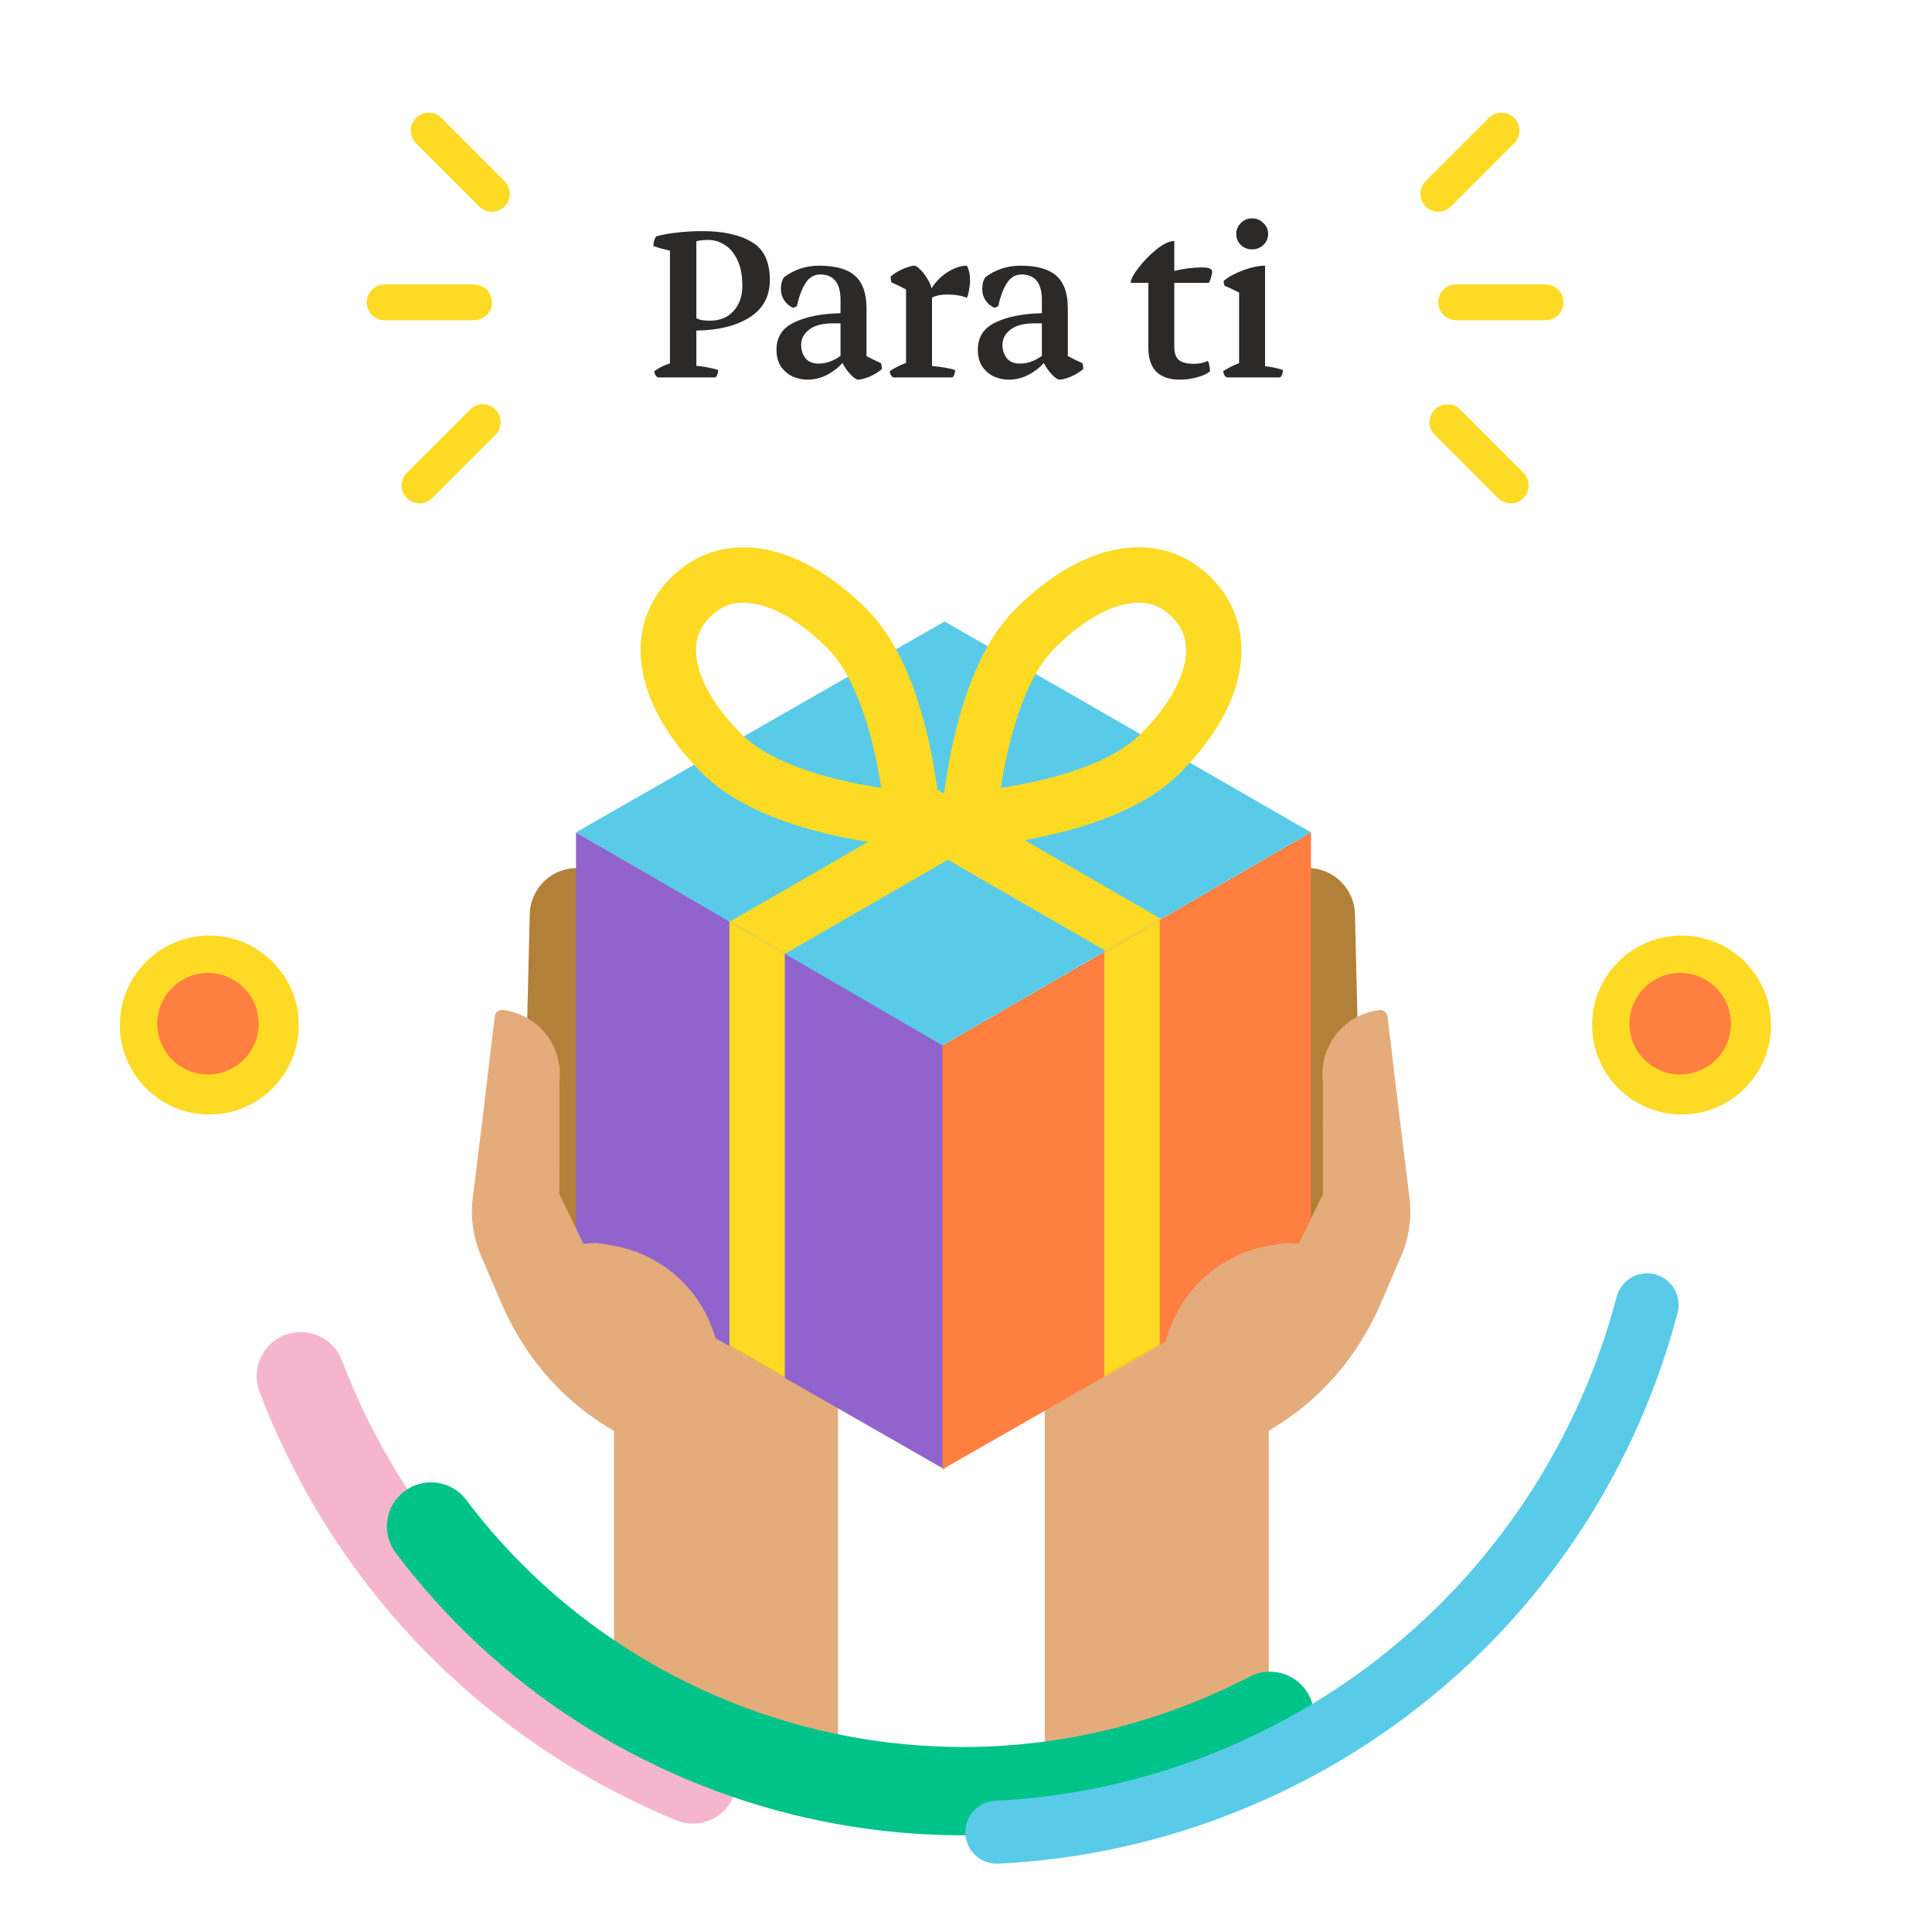 <svg width="1080" height="1080" viewBox="0 0 1080 1080" fill="none" xmlns="http://www.w3.org/2000/svg">
<g clip-path="url(#clip0)">
<path d="M940 623C912.386 623 890 600.614 890 573C890 545.386 912.386 523 940 523C967.614 523 990 545.386 990 573C990 600.614 967.614 623 940 623Z" fill="#FDDA24"/>
<path d="M939.255 600.611C923.593 600.611 910.897 587.915 910.897 572.253C910.897 556.591 923.593 543.895 939.255 543.895C954.917 543.895 967.613 556.591 967.613 572.253C967.613 587.915 954.917 600.611 939.255 600.611Z" fill="#FF7F41"/>
<path d="M117 623C89.386 623 67 600.614 67 573C67 545.386 89.386 523 117 523C144.614 523 167 545.386 167 573C167 600.614 144.614 623 117 623Z" fill="#FDDA24"/>
<path d="M116.255 600.611C100.593 600.611 87.897 587.915 87.897 572.253C87.897 556.591 100.593 543.895 116.255 543.895C131.917 543.895 144.613 556.591 144.613 572.253C144.613 587.915 131.917 600.611 116.255 600.611Z" fill="#FF7F41"/>
<path d="M704.072 512.771C703.715 497.908 715.474 485.57 730.337 485.213C744.95 484.862 757.08 496.424 757.431 511.036L762.56 724.624L709.19 725.906L704.072 512.771Z" fill="#B28038"/>
<path d="M349.487 512.771C349.843 497.908 338.084 485.57 323.221 485.213C308.609 484.862 296.478 496.424 296.127 511.036L290.998 724.624L344.368 725.906L349.487 512.771Z" fill="#B28038"/>
<path d="M584.055 739.238H709.276V992.892H584.055V739.238Z" fill="#E4AC7B"/>
<path d="M468.465 739.238H343.243V992.892H468.465V739.238Z" fill="#E4AC7B"/>
<path d="M322 465.297L528.02 584.384V821.366L322 703.47V465.297Z" fill="#9063CD"/>
<path d="M732.848 465.297L526.828 584.384V821.366L732.848 703.47V465.297Z" fill="#FF7F41"/>
<path d="M528.018 347.402L321.998 465.298L526.828 584.385L732.848 465.298L528.018 347.402Z" fill="#59CBE8"/>
<mask id="mask0" mask-type="alpha" maskUnits="userSpaceOnUse" x="322" y="347" width="411" height="238">
<path d="M528.018 347.402L321.998 465.298L526.828 584.385L732.848 465.298L528.018 347.402Z" fill="#59CBE8"/>
</mask>
<g mask="url(#mask0)">
<path fill-rule="evenodd" clip-rule="evenodd" d="M651.264 550.708L505.394 466.49L520.875 439.676L666.745 523.894L651.264 550.708Z" fill="#FDDA24"/>
<path fill-rule="evenodd" clip-rule="evenodd" d="M554.331 466.488L305.329 610.25L289.848 583.436L538.85 439.674L554.331 466.488Z" fill="#FDDA24"/>
</g>
<mask id="mask1" mask-type="alpha" maskUnits="userSpaceOnUse" x="526" y="465" width="207" height="357">
<path d="M732.848 465.301L526.828 584.388V821.37L732.848 703.474V465.301Z" fill="#FF7F41"/>
</mask>
<g mask="url(#mask1)">
<path fill-rule="evenodd" clip-rule="evenodd" d="M648.295 473.637L648.295 833.279L617.332 833.279L617.332 473.637L648.295 473.637Z" fill="#FDDA24"/>
</g>
<mask id="mask2" mask-type="alpha" maskUnits="userSpaceOnUse" x="322" y="465" width="207" height="357">
<path d="M322 465.297L528.02 584.384V821.366L322 703.47V465.297Z" fill="#9063CD"/>
</mask>
<g mask="url(#mask2)">
<path fill-rule="evenodd" clip-rule="evenodd" d="M438.705 473.633L438.705 833.275L407.742 833.275L407.742 473.633L438.705 473.633Z" fill="#FDDA24"/>
</g>
<path fill-rule="evenodd" clip-rule="evenodd" d="M631.845 337.247C621.393 338.705 606.49 345.395 589.412 362.473C576.079 375.806 566.82 401.308 561.489 428.815C560.713 432.821 560.046 436.724 559.474 440.461C563.211 439.889 567.115 439.222 571.121 438.446C598.627 433.115 624.129 423.856 637.463 410.523C654.541 393.445 661.23 378.542 662.689 368.09C664.019 358.556 661.386 351.074 655.124 344.812C648.862 338.549 641.38 335.916 631.845 337.247ZM556.214 472.191C587.209 468.164 633.783 457.99 659.357 432.417C699.977 391.796 703.509 349.409 677.018 322.918C650.526 296.426 608.139 299.958 567.519 340.579C541.945 366.152 531.772 412.726 527.744 443.722C525.374 461.959 525.132 474.804 525.132 474.804C525.132 474.804 537.976 474.561 556.214 472.191Z" fill="#FDDA24"/>
<path fill-rule="evenodd" clip-rule="evenodd" d="M420.237 337.247C430.689 338.705 445.592 345.395 462.67 362.473C476.003 375.806 485.262 401.308 490.593 428.815C491.369 432.821 492.036 436.724 492.608 440.461C488.871 439.889 484.967 439.222 480.962 438.446C453.455 433.115 427.953 423.856 414.619 410.523C397.541 393.445 390.852 378.542 389.393 368.09C388.063 358.556 390.696 351.074 396.958 344.812C403.22 338.549 410.702 335.916 420.237 337.247ZM495.868 472.191C464.873 468.164 418.299 457.99 392.725 432.417C352.105 391.796 348.573 349.409 375.064 322.918C401.556 296.426 443.943 299.958 484.563 340.579C510.137 366.152 520.31 412.726 524.338 443.722C526.708 461.959 526.95 474.804 526.95 474.804C526.95 474.804 514.106 474.561 495.868 472.191Z" fill="#FDDA24"/>
<path d="M751.604 762.912C738.698 779.42 722.263 793.136 703.412 802.948C699.188 805.135 695.118 808.188 691.227 811.759C686.707 815.886 682.426 820.705 678.637 825.546C672.835 821.219 667.776 816.102 663.636 810.426L651.042 752.931C652.248 747.193 654.149 741.506 656.832 735.983C667.479 714.067 687.697 699.961 709.999 696.209C717.125 695 718.736 694.346 726.003 695.362L739.504 667.573L739.481 604.76C737.115 584.929 751.277 567.019 771.051 564.625C771.888 564.529 772.67 564.693 773.368 565.032C774.589 565.625 775.527 566.8 775.66 568.301L782.15 622.831L787.917 669.68C789.286 680.765 787.651 691.97 783.23 702.253L777.569 715.383L775.908 719.247L775.851 719.363L771.261 729.995C766.019 741.82 759.411 752.908 751.604 762.912Z" fill="#E4AC7B"/>
<path d="M300.599 762.912C313.505 779.42 329.941 793.136 348.791 802.948C353.015 805.135 357.085 808.188 360.976 811.759C365.496 815.886 369.777 820.705 373.566 825.546C379.368 821.219 384.427 816.102 388.567 810.426L401.162 752.931C399.955 747.193 398.054 741.506 395.371 735.983C384.724 714.067 364.506 699.961 342.204 696.209C335.078 695 333.467 694.346 326.2 695.362L312.7 667.573L312.722 604.76C315.088 584.929 300.926 567.019 281.152 564.625C280.315 564.529 279.533 564.693 278.835 565.032C277.614 565.625 276.676 566.8 276.543 568.301L270.053 622.831L264.287 669.68C262.917 680.765 264.553 691.97 268.974 702.253L274.634 715.383L276.295 719.247L276.352 719.363L280.942 729.995C286.184 741.82 292.792 752.908 300.599 762.912Z" fill="#E4AC7B"/>
<path d="M430.348 156.51C430.348 165.694 426.576 172.664 419.032 177.42C411.488 182.176 401.566 184.636 389.266 184.8V204.48C393.202 204.808 397.261 205.587 401.443 206.817C401.443 208.621 400.951 210.015 399.967 210.999H367.741C367.167 210.671 366.675 210.179 366.265 209.523C365.937 208.785 365.773 208.088 365.773 207.432C368.643 205.464 371.554 204.029 374.506 203.127V140.151C370.98 139.331 367.905 138.47 365.281 137.568C365.281 136.338 365.404 135.354 365.65 134.616C365.896 133.796 366.265 132.976 366.757 132.156C369.873 131.254 373.645 130.557 378.073 130.065C382.583 129.491 387.421 129.204 392.587 129.204C404.231 129.204 413.415 131.213 420.139 135.231C426.945 139.167 430.348 146.26 430.348 156.51ZM395.908 134.124C393.202 134.124 390.988 134.37 389.266 134.862V177.912C390.496 178.486 391.644 178.855 392.71 179.019C393.858 179.183 395.293 179.265 397.015 179.265C402.427 179.265 406.773 177.461 410.053 173.853C413.333 170.245 414.973 165.571 414.973 159.831C414.973 153.927 414.03 149.048 412.144 145.194C410.258 141.34 407.88 138.552 405.01 136.83C402.14 135.026 399.106 134.124 395.908 134.124Z" fill="#2C2A29"/>
<path d="M492.491 203.004C492.819 203.988 492.983 205.095 492.983 206.325C490.687 208.211 488.227 209.687 485.603 210.753C482.979 211.737 481.011 212.229 479.699 212.229C478.715 212.229 477.28 211.245 475.394 209.277C473.508 207.227 472.032 205.095 470.966 202.881C468.67 205.505 465.8 207.719 462.356 209.523C458.912 211.327 455.222 212.229 451.286 212.229C448.662 212.229 446.038 211.696 443.414 210.63C440.79 209.482 438.576 207.678 436.772 205.218C434.968 202.676 434.066 199.437 434.066 195.501C434.066 188.449 437.346 183.365 443.906 180.249C450.466 177.051 459.117 175.329 469.859 175.083V167.703C469.859 158.191 466.046 153.435 458.42 153.435C455.14 153.435 452.475 154.993 450.425 158.109C448.375 161.143 446.735 165.448 445.505 171.024C445.013 171.516 444.234 171.844 443.168 172.008C441.118 171.024 439.478 169.589 438.248 167.703C437.1 165.817 436.526 163.849 436.526 161.799C436.526 158.765 437.141 156.469 438.371 154.911C444.029 150.647 450.548 148.515 457.928 148.515C467.03 148.515 473.713 150.401 477.977 154.173C482.241 157.945 484.373 164.013 484.373 172.377V199.068C486.669 200.298 489.375 201.61 492.491 203.004ZM457.682 203.25C461.782 203.25 465.841 201.815 469.859 198.945V180.741H465.8C459.732 180.741 455.222 181.93 452.27 184.308C449.318 186.604 447.842 189.433 447.842 192.795C447.842 195.747 448.662 198.248 450.302 200.298C451.942 202.266 454.402 203.25 457.682 203.25Z" fill="#2C2A29"/>
<path d="M529.24 164.628C526.042 164.628 523.295 165.202 520.999 166.35V204.603C526.493 205.095 530.798 205.833 533.914 206.817C533.914 208.621 533.422 210.015 532.438 210.999H499.351C498.777 210.671 498.285 210.179 497.875 209.523C497.547 208.785 497.383 208.088 497.383 207.432C500.499 205.464 503.533 203.947 506.485 202.881V161.799C503.533 160.241 500.827 158.929 498.367 157.863C498.038 156.879 497.875 155.772 497.875 154.542C500.171 152.656 502.631 151.18 505.255 150.114C507.96 149.048 509.929 148.515 511.159 148.515C511.897 148.515 512.963 149.212 514.357 150.606C515.751 151.918 517.063 153.599 518.293 155.649C519.523 157.617 520.342 159.462 520.753 161.184C523.212 157.248 526.288 154.173 529.978 151.959C533.668 149.663 537.153 148.515 540.433 148.515C541.663 150.565 542.278 153.394 542.278 157.002C542.278 158.396 542.073 160.159 541.663 162.291C541.335 164.341 540.925 165.735 540.433 166.473C537.563 165.243 533.831 164.628 529.24 164.628Z" fill="#2C2A29"/>
<path d="M605.042 203.004C605.37 203.988 605.534 205.095 605.534 206.325C603.238 208.211 600.778 209.687 598.154 210.753C595.53 211.737 593.562 212.229 592.25 212.229C591.266 212.229 589.831 211.245 587.945 209.277C586.059 207.227 584.583 205.095 583.517 202.881C581.221 205.505 578.351 207.719 574.907 209.523C571.463 211.327 567.773 212.229 563.837 212.229C561.213 212.229 558.589 211.696 555.965 210.63C553.341 209.482 551.127 207.678 549.323 205.218C547.519 202.676 546.617 199.437 546.617 195.501C546.617 188.449 549.897 183.365 556.457 180.249C563.017 177.051 571.668 175.329 582.41 175.083V167.703C582.41 158.191 578.597 153.435 570.971 153.435C567.691 153.435 565.026 154.993 562.976 158.109C560.926 161.143 559.286 165.448 558.056 171.024C557.564 171.516 556.785 171.844 555.719 172.008C553.669 171.024 552.029 169.589 550.799 167.703C549.651 165.817 549.077 163.849 549.077 161.799C549.077 158.765 549.692 156.469 550.922 154.911C556.58 150.647 563.099 148.515 570.479 148.515C579.581 148.515 586.264 150.401 590.528 154.173C594.792 157.945 596.924 164.013 596.924 172.377V199.068C599.22 200.298 601.926 201.61 605.042 203.004ZM570.233 203.25C574.333 203.25 578.392 201.815 582.41 198.945V180.741H578.351C572.283 180.741 567.773 181.93 564.821 184.308C561.869 186.604 560.393 189.433 560.393 192.795C560.393 195.747 561.213 198.248 562.853 200.298C564.493 202.266 566.953 203.25 570.233 203.25Z" fill="#2C2A29"/>
<path d="M667.508 203.373C670.296 203.373 672.838 202.84 675.134 201.774C675.544 202.266 675.831 203.127 675.995 204.357C676.241 205.505 676.364 206.571 676.364 207.555C675.216 208.703 673.002 209.769 669.722 210.753C666.442 211.737 663.08 212.229 659.636 212.229C647.828 212.229 641.924 206.243 641.924 194.271V158.109H632.084C632.084 156.223 633.56 153.394 636.512 149.622C639.464 145.768 642.826 142.324 646.598 139.29C650.452 136.256 653.732 134.739 656.438 134.739V151.467C661.686 150.155 666.893 149.499 672.059 149.499C675.749 149.499 677.594 150.278 677.594 151.836C677.594 152.738 677.389 153.804 676.979 155.034C676.651 156.264 676.241 157.289 675.749 158.109H656.438V193.779C656.438 197.305 657.299 199.806 659.021 201.282C660.825 202.676 663.654 203.373 667.508 203.373Z" fill="#2C2A29"/>
<path d="M699.92 139.413C697.46 139.413 695.369 138.593 693.647 136.953C691.925 135.231 691.064 133.181 691.064 130.803C691.064 128.425 691.925 126.375 693.647 124.653C695.369 122.931 697.46 122.07 699.92 122.07C702.38 122.07 704.471 122.931 706.193 124.653C707.997 126.293 708.899 128.343 708.899 130.803C708.899 133.181 707.997 135.231 706.193 136.953C704.471 138.593 702.38 139.413 699.92 139.413ZM707.177 204.726C710.621 205.054 713.942 205.751 717.14 206.817C717.14 208.621 716.648 210.015 715.664 210.999H685.775C685.201 210.671 684.709 210.179 684.299 209.523C683.971 208.785 683.807 208.088 683.807 207.432C686.841 205.546 689.793 204.07 692.663 203.004V163.521C688.727 161.553 686.144 160.364 684.914 159.954C684.75 159.954 684.545 159.667 684.299 159.093C684.135 158.437 684.053 157.74 684.053 157.002C686.677 154.788 690.285 152.82 694.877 151.098C699.551 149.376 703.651 148.515 707.177 148.515V204.726Z" fill="#2C2A29"/>
<path fill-rule="evenodd" clip-rule="evenodd" d="M804 169C804 163.477 808.477 159 814 159H864C869.523 159 874 163.477 874 169C874 174.523 869.523 179 864 179H814C808.477 179 804 174.523 804 169Z" fill="#FDDA24"/>
<path fill-rule="evenodd" clip-rule="evenodd" d="M275 169C275 163.477 270.523 159 265 159H215C209.477 159 205 163.477 205 169C205 174.523 209.477 179 215 179H265C270.523 179 275 174.523 275 169Z" fill="#FDDA24"/>
<path fill-rule="evenodd" clip-rule="evenodd" d="M796.93 115.427C793.025 111.521 793.025 105.19 796.93 101.284L832.286 65.929C836.191 62.024 842.523 62.024 846.428 65.929C850.333 69.834 850.333 76.166 846.428 80.071L811.073 115.427C807.167 119.332 800.836 119.332 796.93 115.427Z" fill="#FDDA24"/>
<path fill-rule="evenodd" clip-rule="evenodd" d="M282.07 115.427C285.975 111.521 285.975 105.19 282.07 101.284L246.714 65.929C242.809 62.024 236.477 62.024 232.572 65.929C228.667 69.834 228.667 76.166 232.572 80.071L267.927 115.427C271.833 119.332 278.164 119.332 282.07 115.427Z" fill="#FDDA24"/>
<path fill-rule="evenodd" clip-rule="evenodd" d="M802.07 228.93C805.975 225.025 812.306 225.025 816.212 228.93L851.567 264.286C855.472 268.191 855.472 274.523 851.567 278.428C847.662 282.333 841.33 282.333 837.425 278.428L802.07 243.073C798.164 239.167 798.164 232.836 802.07 228.93Z" fill="#FDDA24"/>
<path fill-rule="evenodd" clip-rule="evenodd" d="M276.93 228.93C273.025 225.025 266.694 225.025 262.788 228.93L227.433 264.286C223.528 268.191 223.528 274.523 227.433 278.428C231.338 282.333 237.67 282.333 241.575 278.428L276.93 243.073C280.836 239.167 280.836 232.836 276.93 228.93Z" fill="#FDDA24"/>
<path d="M399.643 1016.09C396.374 1017.98 392.715 1019.09 388.947 1019.34C385.179 1019.59 381.403 1018.98 377.912 1017.54C324.785 995.583 276.681 963.048 236.527 921.912C216.546 901.325 198.732 878.741 183.365 854.515C168.04 830.321 155.194 804.643 145.02 777.871C142.745 771.77 142.977 765.017 145.664 759.086C148.351 753.155 153.275 748.528 159.362 746.214C165.448 743.901 172.203 744.09 178.151 746.739C184.099 749.388 188.758 754.283 191.11 760.355C200.094 784.025 211.443 806.727 224.986 828.118C238.541 849.485 254.252 869.405 271.874 887.564C307.321 923.877 349.789 952.594 396.692 971.965C400.95 973.719 404.631 976.63 407.319 980.369C410.007 984.107 411.594 988.524 411.9 993.118C412.207 997.713 411.221 1002.3 409.054 1006.36C406.886 1010.43 403.625 1013.8 399.638 1016.1L399.643 1016.09Z" fill="#F5B6CD"/>
<path d="M721.695 980.765C721.348 980.965 721.006 981.163 720.658 981.363C700.047 992.022 678.55 1000.87 656.41 1007.82C645.393 1011.28 634.114 1014.28 622.89 1016.76C612.074 1019.16 600.515 1021.17 588.61 1022.72C565.566 1025.7 542.304 1026.62 519.097 1025.49C472.677 1023.23 427.014 1012.84 384.182 994.803C373.527 990.324 362.952 985.335 352.743 979.965C342.674 974.668 332.574 968.754 322.702 962.391C283.593 937.21 249.249 905.306 221.259 868.155C217.315 862.939 215.605 856.37 216.505 849.893C217.405 843.416 220.841 837.562 226.057 833.619C231.273 829.675 237.842 827.966 244.319 828.865C250.796 829.765 256.65 833.201 260.593 838.417C285.104 870.943 315.181 898.871 349.432 920.907C358.079 926.488 366.919 931.657 375.699 936.284C384.644 940.985 393.947 945.35 403.266 949.291C440.814 965.097 480.844 974.195 521.536 976.17C541.824 977.166 562.16 976.369 582.309 973.788C592.724 972.443 602.799 970.693 612.217 968.606C622.096 966.417 632.008 963.777 641.696 960.737C661.122 954.634 679.984 946.86 698.068 937.503C703.808 934.368 710.558 933.64 716.834 935.481C723.11 937.323 728.397 941.581 731.533 947.321C734.669 953.061 735.396 959.811 733.555 966.087C731.714 972.362 727.455 977.65 721.715 980.786L721.695 980.765Z" fill="#00C389"/>
<path d="M744.365 987.06L744.274 987.113C735.01 992.396 725.295 997.476 715.405 1002.21C706.041 1006.66 696.225 1010.84 685.397 1015.04C644.557 1030.69 601.481 1039.73 557.794 1041.81C553.176 1041.96 548.686 1040.28 545.292 1037.15C541.899 1034.01 539.873 1029.67 539.652 1025.05C539.432 1020.44 541.034 1015.92 544.113 1012.48C547.191 1009.03 551.501 1006.93 556.112 1006.64C596.048 1004.73 635.426 996.469 672.76 982.162C682.735 978.307 691.737 974.459 700.264 970.406C709.342 966.068 718.282 961.394 726.792 956.538C735.436 951.548 743.962 946.17 752.151 940.588C759.906 935.297 767.753 929.449 776.12 922.682C807.184 897.577 834.027 867.66 855.632 834.067L857.126 831.724C858.003 830.355 858.841 829.059 859.592 827.811L863.812 820.82C866.29 816.519 868.631 812.459 870.819 808.332L870.865 808.257C875.777 799.085 880.202 790.04 884.008 781.376C892.039 763.108 898.626 744.239 903.708 724.942C904.293 722.704 905.312 720.604 906.708 718.76C908.104 716.917 909.85 715.366 911.845 714.197C913.84 713.028 916.047 712.264 918.337 711.947C920.628 711.631 922.959 711.769 925.196 712.353C927.434 712.937 929.534 713.956 931.378 715.353C933.222 716.749 934.772 718.494 935.941 720.49C937.11 722.485 937.875 724.691 938.191 726.982C938.508 729.273 938.37 731.603 937.785 733.841C932.233 754.929 925.037 775.551 916.263 795.515C912.087 805.019 907.267 814.886 901.926 824.85C899.449 829.534 896.836 834.052 894.309 838.423L893.78 839.338L889.726 846.038C888.73 847.695 887.732 849.248 886.756 850.755L885.36 852.944L885.288 853.058C861.64 889.846 832.248 922.605 798.231 950.089C789.085 957.451 780.513 963.848 771.973 969.665C763.058 975.78 753.765 981.617 744.365 987.06Z" fill="#59CBE8"/>
</g>
<defs>
<clipPath id="clip0">
<rect width="1080" height="1080" fill="white"/>
</clipPath>
</defs>
</svg>
